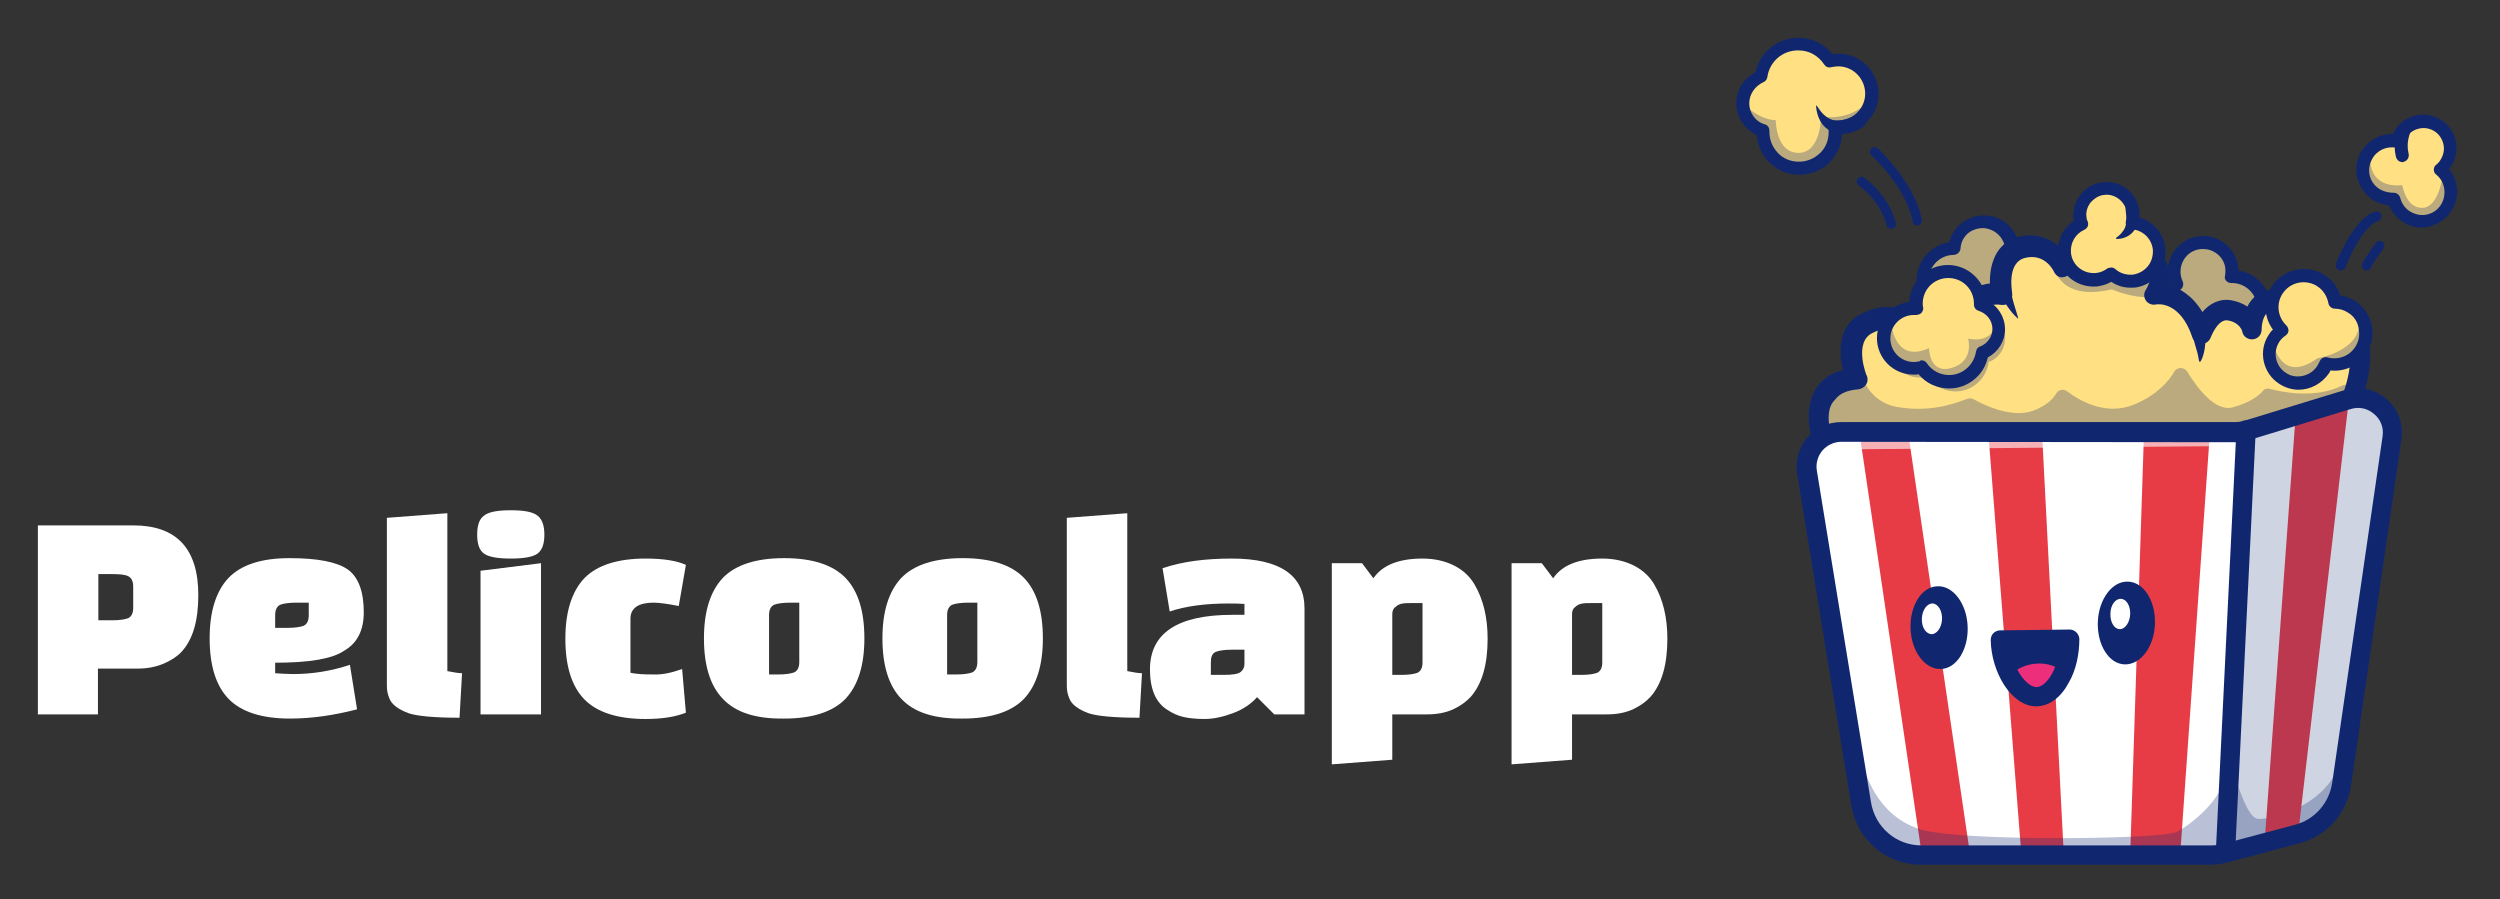 <?xml version="1.0" encoding="utf-8"?>
<!-- Generator: Adobe Illustrator 26.0.0, SVG Export Plug-In . SVG Version: 6.00 Build 0)  -->
<svg version="1.1" id="Capa_1" xmlns="http://www.w3.org/2000/svg" xmlns:xlink="http://www.w3.org/1999/xlink" x="0px" y="0px"
	 viewBox="0 0 595.28 214.18" style="enable-background:new 0 0 595.28 214.18;" xml:space="preserve">
<rect x="0" y="0" width="595.28" height="214.18" fill="#333333" stroke="none"/>
<style type="text/css">
	.st0{fill:#FFFFFF;}
	.st1{fill:#FFE082;}
	.st2{opacity:0.29;}
	.st3{fill:#102770;}
	.st4{fill:#E73C46;}
	.st5{opacity:0.6;}
	.st6{fill:#ED2E7A;}
	.st7{opacity:0.2;}
</style>
<g>
	<g>
		<path class="st0" d="M32.72,159.2h-9.4v10.9H9.02v-45h22.7c10.3,0,15.5,5.5,15.5,16.6c0,6.1-1.3,10.6-4,13.5c-1,1.1-2.4,2-4.2,2.8
			C37.12,158.8,35.12,159.2,32.72,159.2z M23.42,136.6v11.1h3.3c1.7,0,3-0.2,3.8-0.5c0.8-0.4,1.2-1.2,1.2-2.5v-5
			c0-1.3-0.4-2.1-1.2-2.5s-2.1-0.5-3.8-0.5h-3.3V136.6z"/>
		<path class="st0" d="M65.52,157.8v2.5c1.4,0.1,2.9,0.2,4.3,0.2c4.5,0,9-0.7,13.5-2.2l1.7,10.6c-5.4,1.4-10.7,2.2-16,2.2
			c-6.7,0-11.6-1.6-14.6-4.7s-4.5-7.9-4.5-14.4c0-6.4,1.5-11.2,4.5-14.4c3-3.1,7.8-4.7,14.5-4.7s11.3,0.9,13.9,2.7
			c2.5,1.8,3.8,5.2,3.8,10.2c0,4.2-1.5,7.3-4.6,9.1C79.12,156.9,73.62,157.8,65.52,157.8z M65.52,146.5v3h3c1.7,0,3-0.2,3.8-0.5
			c0.8-0.4,1.2-1.2,1.2-2.5v-3h-3c-1.7,0-3,0.2-3.8,0.5C65.92,144.4,65.52,145.2,65.52,146.5z"/>
		<path class="st0" d="M106.52,122.2v37.6c1.5,0.3,2.7,0.5,3.5,0.5l-0.6,10.6c-6.1,0-10.2-0.4-12.2-1.1c-2.4-0.9-4-2.1-4.5-3.5
			c-0.4-0.9-0.6-1.9-0.6-3v-40L106.52,122.2z"/>
		<path class="st0" d="M115.22,131.8c-1.1-0.8-1.6-2.3-1.6-4.5s0.5-3.7,1.6-4.5c1.1-0.9,3.2-1.3,6.4-1.3c3.2,0,5.3,0.4,6.4,1.3
			c1.1,0.9,1.6,2.4,1.6,4.5c0,2.2-0.5,3.6-1.6,4.5c-1.1,0.8-3.2,1.2-6.4,1.2S116.32,132.6,115.22,131.8z M114.42,170.1v-34.2
			l14.4-1.8v36H114.42z"/>
		<path class="st0" d="M162.42,159.3l0.9,10.4c-2.5,1-5.7,1.5-9.6,1.5c-6.7,0-11.6-1.6-14.6-4.7s-4.5-7.9-4.5-14.4
			c0-6.4,1.5-11.2,4.5-14.4c3-3.1,7.9-4.7,14.6-4.7c4.2,0,7.4,0.5,9.6,1.5l-1.7,9.8c-2.5-0.5-4.6-0.8-6-0.8c-3.6,0-5.5,1.3-5.5,3.8
			v12.9c1.4,0.3,3.2,0.4,5.4,0.4C157.62,160.7,159.92,160.2,162.42,159.3z"/>
		<path class="st0" d="M172.12,166.4c-3-3.1-4.5-7.9-4.5-14.4c0-6.4,1.5-11.2,4.5-14.4c3-3.1,7.9-4.7,14.6-4.7
			c6.7,0,11.6,1.6,14.6,4.7s4.5,7.9,4.5,14.4c0,6.4-1.5,11.2-4.5,14.4c-3,3.1-7.9,4.7-14.6,4.7
			C179.92,171.2,175.12,169.6,172.12,166.4z M183.12,146.5v14.1h2.2c1.7,0,3-0.2,3.8-0.5c0.8-0.4,1.2-1.2,1.2-2.5v-14.1h-2.2
			c-1.7,0-3,0.2-3.8,0.5C183.52,144.4,183.12,145.2,183.12,146.5z"/>
		<path class="st0" d="M214.62,166.4c-3-3.1-4.5-7.9-4.5-14.4c0-6.4,1.5-11.2,4.5-14.4c3-3.1,7.9-4.7,14.6-4.7
			c6.7,0,11.6,1.6,14.6,4.7s4.5,7.9,4.5,14.4c0,6.4-1.5,11.2-4.5,14.4c-3,3.1-7.9,4.7-14.6,4.7
			C222.42,171.2,217.62,169.6,214.62,166.4z M225.52,146.5v14.1h2.2c1.7,0,3-0.2,3.8-0.5c0.8-0.4,1.2-1.2,1.2-2.5v-14.1h-2.2
			c-1.7,0-3,0.2-3.8,0.5C225.92,144.4,225.52,145.2,225.52,146.5z"/>
		<path class="st0" d="M268.42,122.2v37.6c1.5,0.3,2.7,0.5,3.5,0.5l-0.6,10.6c-6.1,0-10.2-0.4-12.2-1.1c-2.4-0.9-4-2.1-4.5-3.5
			c-0.4-0.9-0.6-1.9-0.6-3v-40L268.42,122.2z"/>
		<path class="st0" d="M293.32,133c11.5,0,17.3,4,17.3,11.9v25.2h-7.2l-4.1-4.1c-1.4,1.6-3.3,2.9-5.7,3.8c-2.4,0.9-4.7,1.4-6.8,1.4
			c-2.1,0-3.9-0.2-5.1-0.5c-1.3-0.3-2.6-0.9-3.8-1.7c-2.7-1.7-4.1-4.9-4.1-9.6c0-8.6,6.5-13,19.6-13h2.9v-2.6
			c-1.5-0.1-2.8-0.1-3.8-0.1c-5.4,0-10.1,0.6-14,1.9l-1.7-10.3C281.52,133.7,287.02,133,293.32,133z M288.32,157.7v3h3
			c2.1,0,3.5-0.2,4.1-0.7s0.9-1.1,0.9-1.9v-3.4h-3c-1.7,0-3,0.2-3.8,0.5C288.62,155.6,288.32,156.4,288.32,157.7z"/>
		<path class="st0" d="M317.12,134.1h7.2l2.7,3.6c2.1-3.1,6-4.7,11.7-4.7c2.9,0,5.4,0.6,7.6,1.7c2.1,1.1,3.7,2.6,4.8,4.5
			c2.1,3.6,3.1,7.9,3.1,12.9c0,6.1-1.3,10.7-4,13.8c-1.1,1.2-2.5,2.2-4.2,3c-1.8,0.8-3.8,1.2-6.2,1.2h-8.3v10.8l-14.4,1.1
			L317.12,134.1L317.12,134.1z M331.52,146.2v14.5h2.2c1.7,0,3-0.2,3.8-0.5c0.8-0.4,1.2-1.2,1.2-2.5v-14.1h-2.2
			c-1.1,0-1.9,0-2.5,0.1s-1.2,0.3-1.7,0.8C331.82,144.8,331.52,145.4,331.52,146.2z"/>
		<path class="st0" d="M359.92,134.1h7.2l2.7,3.6c2.1-3.1,6-4.7,11.7-4.7c2.9,0,5.4,0.6,7.6,1.7c2.1,1.1,3.7,2.6,4.8,4.5
			c2.1,3.6,3.1,7.9,3.1,12.9c0,6.1-1.3,10.7-4,13.8c-1.1,1.2-2.5,2.2-4.2,3c-1.8,0.8-3.8,1.2-6.2,1.2h-8.3v10.8l-14.4,1.1
			L359.92,134.1L359.92,134.1z M374.32,146.2v14.5h2.2c1.7,0,3-0.2,3.8-0.5c0.8-0.4,1.2-1.2,1.2-2.5v-14.1h-2.2
			c-1.1,0-1.9,0-2.5,0.1s-1.2,0.3-1.7,0.8C374.62,144.8,374.32,145.4,374.32,146.2z"/>
	</g>
	<g>
		<g>
			<g>
				<g>
					<g>
						<path class="st1" d="M533.32,80.7c4.1-0.9,6.6-4.9,5.7-9c-0.8-3.6-4.1-6-7.6-5.9c0.1-0.9,0.1-1.8-0.1-2.7
							c-0.8-3.7-4.5-6.1-8.2-5.2s-6.1,4.5-5.2,8.2c0.1,0.6,0.3,1,0.6,1.5c-2.7,1.6-4.3,4.9-3.5,8.1c0.9,4.1,4.9,6.6,9,5.7
							c1.4-0.3,2.6-1,3.6-1.9C529.12,80.7,531.22,81.2,533.32,80.7z"/>
					</g>
				</g>
			</g>
		</g>
		<g class="st2">
			<g>
				<g>
					<g>
						<path class="st3" d="M533.32,80.7c4.1-0.9,6.6-4.9,5.7-9c-0.8-3.6-4.1-6-7.6-5.9c0.1-0.9,0.1-1.8-0.1-2.7
							c-0.8-3.7-4.5-6.1-8.2-5.2s-6.1,4.5-5.2,8.2c0.1,0.6,0.3,1,0.6,1.5c-2.7,1.6-4.3,4.9-3.5,8.1c0.9,4.1,4.9,6.6,9,5.7
							c1.4-0.3,2.6-1,3.6-1.9C529.12,80.7,531.22,81.2,533.32,80.7z"/>
					</g>
				</g>
			</g>
		</g>
		<g>
			<g>
				<g>
					<g>
						<path class="st3" d="M522.22,83.3c-4.2,0-7.9-2.9-8.9-7.1c-0.8-3.4,0.5-6.9,3.2-9.1c-0.1-0.2-0.1-0.4-0.2-0.6
							c-1-4.5,1.9-9.1,6.4-10.1c2.2-0.5,4.5-0.1,6.4,1.1s3.2,3.1,3.7,5.3c0.1,0.5,0.2,1,0.2,1.6c3.6,0.6,6.7,3.3,7.5,7
							c0.5,2.4,0.1,4.8-1.2,6.8s-3.3,3.5-5.7,4l0,0c-2.1,0.5-4.2,0.2-6-0.8c-1,0.8-2.2,1.3-3.4,1.6
							C523.52,83.2,522.92,83.3,522.22,83.3z M533.32,80.7L533.32,80.7L533.32,80.7z M524.62,59.3c-0.4,0-0.8,0-1.2,0.1
							c-2.9,0.6-4.7,3.5-4.1,6.4c0.1,0.4,0.2,0.8,0.4,1.2c0.3,0.7,0.1,1.6-0.6,2c-2.3,1.3-3.4,3.9-2.8,6.5c0.7,3.2,3.9,5.3,7.1,4.5
							c1.1-0.2,2-0.8,2.8-1.5c0.5-0.5,1.4-0.6,1.9-0.2c1.4,0.9,3,1.2,4.7,0.9l0,0c1.6-0.3,2.9-1.3,3.7-2.6c0.9-1.4,1.1-2.9,0.8-4.5
							c-0.6-2.8-3.2-4.8-6-4.7c-0.5,0-0.9-0.2-1.2-0.5s-0.5-0.8-0.3-1.3c0.1-0.7,0.1-1.4,0-2.1c-0.3-1.4-1.1-2.6-2.4-3.4
							C526.62,59.6,525.72,59.3,524.62,59.3z"/>
					</g>
				</g>
			</g>
		</g>
		<g>
			<g>
				<g>
					<g>
						<path class="st1" d="M471.72,78c4,1.3,8.2-0.9,9.5-4.9c1.1-3.5-0.5-7.3-3.6-9c0.6-0.7,1-1.5,1.3-2.4c1.2-3.6-0.8-7.5-4.5-8.7
							c-3.6-1.2-7.5,0.8-8.7,4.5c-0.2,0.5-0.3,1.1-0.3,1.6c-3.2,0-6.1,2-7.1,5.2c-1.3,4,0.9,8.2,4.9,9.5c1.4,0.5,2.8,0.5,4.1,0.1
							C468.12,75.9,469.72,77.3,471.72,78z"/>
					</g>
				</g>
			</g>
		</g>
		<g class="st2">
			<g>
				<g>
					<g>
						<path class="st3" d="M471.72,78c4,1.3,8.2-0.9,9.5-4.9c1.1-3.5-0.5-7.3-3.6-9c0.6-0.7,1-1.5,1.3-2.4c1.2-3.6-0.8-7.5-4.5-8.7
							c-3.6-1.2-7.5,0.8-8.7,4.5c-0.2,0.5-0.3,1.1-0.3,1.6c-3.2,0-6.1,2-7.1,5.2c-1.3,4,0.9,8.2,4.9,9.5c1.4,0.5,2.8,0.5,4.1,0.1
							C468.12,75.9,469.72,77.3,471.72,78z"/>
					</g>
				</g>
			</g>
		</g>
		<g>
			<g>
				<g>
					<g>
						<path class="st3" d="M474.02,79.9c-0.9,0-1.9-0.1-2.8-0.5c-2-0.7-3.7-1.9-4.8-3.7c-1.2,0.1-2.5,0-3.7-0.4
							c-4.8-1.5-7.4-6.7-5.9-11.4c1.1-3.3,3.9-5.7,7.3-6.2c0-0.2,0.1-0.4,0.2-0.6c0.7-2.2,2.2-3.9,4.2-4.9s4.3-1.2,6.5-0.5
							c4.4,1.4,6.9,6.2,5.5,10.7c-0.2,0.5-0.4,1-0.6,1.5c2.9,2.3,4.1,6.2,2.9,9.8c-0.7,2.3-2.3,4.2-4.5,5.3
							C476.92,79.6,475.52,79.9,474.02,79.9z M467.22,72.5c0.6,0,1.1,0.3,1.4,0.9c0.7,1.5,2,2.6,3.6,3.1l0,0
							c1.5,0.5,3.1,0.3,4.5-0.4c1.4-0.7,2.5-2,2.9-3.5c0.9-2.7-0.3-5.7-2.9-7.1c-0.4-0.2-0.7-0.6-0.8-1.1c-0.1-0.5,0-0.9,0.3-1.3
							c0.5-0.6,0.8-1.1,1-1.8c0.9-2.8-0.7-5.8-3.5-6.7c-1.4-0.5-2.8-0.3-4.1,0.3s-2.2,1.8-2.6,3.1c-0.1,0.4-0.2,0.8-0.2,1.2
							c-0.1,0.8-0.7,1.4-1.6,1.5c-2.6,0-4.9,1.7-5.7,4.2c-1,3.1,0.7,6.5,3.9,7.5c1,0.3,2.2,0.4,3.2,0.1
							C467.02,72.5,467.12,72.5,467.22,72.5z"/>
					</g>
				</g>
			</g>
		</g>
		<g>
			<g>
				<g>
					<g>
						<path class="st1" d="M433.62,103.5c0,0-3.8-12.6,8.3-13.4c0,0-4-10,2.5-13.2c8.2-4.1,10.4,2.3,10.4,2.3s1.5-1.7,3.8-2.5
							c0,0-3-5.9,3-7.5c6-1.7,6.8,4.2,6.8,4.2s3-4.2,8.3-3.4c0,0-2-9.5,4.8-11.2s9.5,4.5,9.5,4.5s3.8-3.4,9.8,0
							c0,0,3.7-6.9,10.3-2.8c6,3.7,1.8,9.5,1.8,9.5s7.6-1.5,11.3,9.4c0,0,2.2-6.4,6.7-5.5c4.5,0.8,5.3,4.5,5.3,4.5s0-6.9,5.3-6.9
							s6,6.4,6,6.4s5.3-6.6,11.3-1.6s2.3,18.1-0.8,22.3l-31.6,32.7L433.62,103.5z"/>
					</g>
				</g>
			</g>
		</g>
		<g class="st2">
			<g>
				<g>
					<g>
						<path class="st3" d="M488.82,62.7c0,0,0.8,9.3,14,6.2c0,0,10.9,4.7,14-0.8c3.1-5.4-11.7-14.8-11.7-14.8L488.82,62.7z"/>
					</g>
				</g>
			</g>
		</g>
		<g class="st2">
			<g>
				<g>
					<g>
						<path class="st3" d="M477.42,80.6c0-2.8-1.9-5.1-4.4-5.8c0-0.1,0-0.1,0-0.2c0-4.2-3.4-7.7-7.7-7.7c-4.2,0-7.7,3.4-7.7,7.7
							c0,0.4,0,0.8,0.1,1.1c-0.2,0-0.4,0-0.6,0c-3.9,0-7.1,3.2-7.1,7.1s3.2,7.1,7.1,7.1c0.7,0,1.3-0.1,1.9-0.2
							c1.4,2.2,3.9,3.5,6.6,3.5c4.1,0,7.4-3.1,7.9-7C475.82,85.4,477.42,83.2,477.42,80.6z"/>
					</g>
				</g>
			</g>
		</g>
		<g class="st2">
			<g>
				<g>
					<g>
						<path class="st3" d="M540.52,92.6c-0.7-0.2-1.4,0-1.8,0.6c-0.9,1-3,2.7-7.1,3.8c-4.2,1.1-8.5-4.7-10.8-8.5
							c-0.7-1.1-2.4-1.2-3.1,0c-1.4,2.4-4.2,5.6-9.5,7.8c-6.7,2.8-12.9-0.8-16-3.1c-0.9-0.7-2.1-0.4-2.6,0.5
							c-0.8,1.3-2.3,2.9-5.5,4.1c-5.2,1.9-12-1.5-14.1-2.7c-0.4-0.2-0.9-0.3-1.4-0.2c-1.9,0.6-7.7,3.4-16.4,2.1
							c-10.9-1.6-10.4-15.4-10.4-15.4l0,0c-0.7,0.2-1.2,0.9-1.2,1.6c-0.1,1.8,0.2,3.7,0.6,5c0.3,1-0.4,2-1.4,2.2
							c-7.8,1.6-7.1,9.2-6.5,12c0.1,0.7,0.6,1.2,1.2,1.4l80.6,24c0.3,0.1,0.6,0.1,0.9,0l16.2-3.3c0.3-0.1,0.7-0.2,0.9-0.5l24.7-25.4
							c0.1-0.1,0.1-0.1,0.2-0.2c0.7-1,1.5-2.6,2.2-4.4c0.6-1.6-1.1-2.9-2.5-2.2C551.32,95,543.52,93.4,540.52,92.6z"/>
					</g>
				</g>
			</g>
		</g>
		<g>
			<g>
				<g>
					<g>
						<path class="st3" d="M526.32,133.5c-0.2,0-0.5,0-0.7-0.1l-92.7-27.7c-0.8-0.2-1.4-0.8-1.6-1.6c-0.1-0.3-2-7,1.3-11.9
							c1.4-2,3.5-3.4,6.2-4.1c-1.1-4.6-1-10.7,4.4-13.4c3.5-1.7,6.6-2.1,9.2-1c1.2,0.5,2.1,1.2,2.7,1.9c0.1-0.1,0.2-0.1,0.4-0.2
							c-0.3-1.3-0.4-3.1,0.3-4.7c0.6-1.3,1.9-3.1,4.9-3.9c3.1-0.9,5.2-0.1,6.5,0.7c0.8,0.5,1.4,1.1,1.8,1.8c1.2-0.8,2.8-1.6,4.8-1.8
							c-0.1-4.2,1.2-9.6,6.8-11.1c5.2-1.3,8.9,1.2,10.9,3.6c1.8-0.7,4.7-1.2,8.3,0.2c1-1.2,2.6-2.6,4.9-3.2c2.4-0.7,4.9-0.2,7.4,1.4
							c2.9,1.8,3.9,4,4.2,5.6c0.3,1.4,0.1,2.7-0.1,3.8c2.6,0.7,5.8,2.5,8.2,6.5c1.6-1.9,4-3.3,6.9-2.8c1.5,0.3,2.8,0.8,3.8,1.5
							c1.1-2.2,3.1-4,6.4-4c3.7,0,5.9,2.3,7.1,4.6c1.2-0.8,2.8-1.5,4.6-1.7c2.5-0.2,4.9,0.6,7.1,2.4c7.4,6.2,3.1,20.6-0.3,25.4
							c-0.1,0.1-0.1,0.2-0.2,0.3l-31.8,32.9C527.62,133.3,526.92,133.5,526.32,133.5z M435.62,101.7l90.1,26.9l30.5-31.5
							c2.7-3.9,5.6-15.3,1.1-19c-1.2-1-2.4-1.5-3.6-1.3c-2.4,0.2-4.4,2.6-4.4,2.6c-0.6,0.7-1.6,1-2.5,0.8c-0.9-0.3-1.6-1-1.7-2
							c-0.1-0.4-0.7-4.3-3.7-4.3c-2.9,0-2.9,4.4-2.9,4.6c0,1.2-0.9,2.2-2.1,2.3c-1.2,0.1-2.3-0.7-2.5-1.8c0-0.2-0.6-2.2-3.4-2.7
							c-2.4-0.5-4.1,4-4.1,4c-0.3,0.9-1.2,1.6-2.2,1.6l0,0c-1,0-1.9-0.6-2.2-1.6c-2.9-8.6-8.2-7.9-8.7-7.8c-0.9,0.2-1.9-0.2-2.4-1
							s-0.5-1.8,0.1-2.6c0.3-0.5,1.2-2.2,0.9-3.6c-0.2-1-0.9-1.8-2-2.5c-1.4-0.9-2.6-1.1-3.7-0.8c-2,0.5-3.3,2.8-3.3,2.8
							c-0.3,0.6-0.8,0.9-1.4,1.1s-1.2,0.1-1.8-0.2c-4.3-2.4-6.9-0.5-7.1-0.3c-0.6,0.5-1.3,0.7-2,0.6s-1.3-0.7-1.6-1.4
							c-0.2-0.4-2.2-4.3-6.8-3.2c-4.5,1.1-3.1,8.1-3.1,8.4c0.1,0.8-0.1,1.5-0.6,2.1s-1.3,0.8-2,0.7c-3.7-0.6-6,2.3-6,2.4
							c-0.6,0.8-1.6,1.1-2.5,0.9s-1.6-1-1.7-1.9c-0.1-0.4-0.4-1.6-1.2-2.2c-0.6-0.4-1.5-0.4-2.6-0.1c-1,0.3-1.6,0.7-1.9,1.2
							c-0.5,1,0.1,2.5,0.3,3c0.3,0.6,0.3,1.3,0.1,1.9s-0.7,1.1-1.4,1.3c-1.7,0.6-2.8,1.9-2.8,1.9c-0.6,0.6-1.4,0.9-2.2,0.7
							c-0.8-0.2-1.5-0.8-1.7-1.5c0,0-0.5-1.3-1.8-1.8s-3.1-0.2-5.3,0.9c-4.5,2.2-1.4,10.2-1.3,10.2c0.3,0.7,0.2,1.5-0.2,2.1
							c-0.4,0.6-1.1,1-1.8,1.1c-2.7,0.2-4.5,1-5.6,2.5C435.12,96.9,435.32,99.9,435.62,101.7z"/>
					</g>
				</g>
			</g>
		</g>
		<g>
			<g>
				<g>
					<g>
						<path class="st0" d="M547.02,198.6l-16.9,4.5c-1.2,0.3-2.5,0.5-3.7,0.5h-68.9c-7.1,0-13.1-5.1-14.3-12.1l-12.9-79
							c-0.8-5,3.1-9.6,8.2-9.6h93.9c0.8,0,1.6-0.1,2.4-0.3l24.2-7.4c5.8-1.8,11.5,3.1,10.6,9.1l-12,82.5
							C556.72,192.5,552.52,197.1,547.02,198.6z"/>
					</g>
				</g>
			</g>
		</g>
		<g>
			<g>
				<g>
					<g>
						<g>
							<polygon class="st4" points="469.12,203.6 454.32,102.8 442.72,102.8 457.62,203.6 							"/>
						</g>
					</g>
				</g>
			</g>
			<g>
				<g>
					<g>
						<g>
							<polygon class="st4" points="526.22,102.8 510.52,102.8 507.22,203.6 519.12,203.6 							"/>
						</g>
					</g>
				</g>
			</g>
			<g>
				<g>
					<g>
						<g>
							<polygon class="st4" points="486.22,102.8 473.42,102.8 481.32,203.6 491.42,203.6 							"/>
						</g>
					</g>
				</g>
			</g>
		</g>
		<g class="st5">
			<g>
				<g>
					<g>
						<path class="st0" d="M439.02,107l93.4-0.8l0.3-3.5c-0.1,0-0.2,0-0.3,0h-93.9c-5.1,0-9,4.6-8.2,9.6l11.1,67.9l3.1,0.6
							c0,0-10.1-66.1-10.1-69.2C434.32,108.6,439.02,107,439.02,107z"/>
					</g>
				</g>
			</g>
		</g>
		<g class="st2">
			<g>
				<g>
					<g>
						<path class="st3" d="M558.02,184.1l-1.5-0.8c-3.9,8.6-14.8,11.7-18.7,11.7s-6.2-16.3-7.8-10.1c-0.1,0.4-0.2,0.8-0.4,1.2
							c-2.1,5.7-8.4,10.5-11.3,12c-3.1,1.6-43.6,2.3-58.3,0c-14.8-2.3-17.1-18.7-17.1-18.7l-1.4,1.8l1.7,10.2
							c1.1,7,7.2,12.1,14.3,12.1h68.9c1.2,0,2.5-0.2,3.7-0.5l16.9-4.5c5.6-1.5,9.8-6.2,10.6-11.9L558.02,184.1z"/>
					</g>
				</g>
			</g>
		</g>
		<g>
			<g>
				<g>
					<g>
						<path class="st4" d="M539.22,200.7l7.8-2.1c0.1,0,0.1,0,0.2-0.1L559.32,95c-0.1,0-0.2,0-0.3,0.1l-12.4,3.8L539.22,200.7z"/>
					</g>
				</g>
			</g>
		</g>
		<g>
			<g>
				<g>
					<g>
						<path class="st3" d="M526.32,205.9h-68.9c-8.3,0-15.2-5.9-16.6-14.1l-12.9-79c-0.5-3.1,0.4-6.2,2.4-8.6s5-3.7,8.1-3.7h93.9
							c0.6,0,1.2-0.1,1.7-0.2l24.2-7.4c3.5-1.1,7.2-0.3,10,2.1s4.1,5.9,3.6,9.5l-12,82.5c-1,6.7-5.8,12.1-12.3,13.8l-16.9,4.5
							C529.32,205.7,527.82,205.9,526.32,205.9z M438.42,105.2c-1.7,0-3.4,0.8-4.5,2.1c-1.1,1.3-1.6,3.1-1.3,4.8l12.9,79
							c1,5.9,6,10.2,12,10.2h68.9c1,0,2.1-0.1,3.1-0.4l16.9-4.5l0,0c4.7-1.2,8.2-5.2,8.9-10l12-82.5c0.3-2-0.4-4-2-5.3
							c-1.6-1.4-3.6-1.8-5.6-1.2l-24.2,7.4c-1,0.3-2,0.5-3.1,0.5L438.42,105.2L438.42,105.2z"/>
					</g>
				</g>
			</g>
		</g>
		<g>
			<g>
				<g>
					<g>
						<path class="st3" d="M529.92,205.1h-0.1c-1.3-0.1-2.3-1.1-2.2-2.4l4.9-100.4c0.1-1.3,1.1-2.3,2.4-2.2s2.3,1.1,2.2,2.4
							l-4.9,100.4C532.12,204.1,531.12,205.1,529.92,205.1z"/>
					</g>
				</g>
			</g>
		</g>
		<g>
			<g>
				<g>
					<g>
						<path class="st1" d="M552.62,66.8c-3.5-2.3-8.2-1.2-10.4,2.3c-2,3.1-1.4,7.1,1.2,9.6c-0.7,0.5-1.4,1.1-1.9,1.9
							c-2.1,3.2-1.1,7.5,2.1,9.5c3.2,2.1,7.5,1.1,9.5-2.1c0.3-0.5,0.5-1,0.7-1.5c3.1,0.8,6.5-0.4,8.3-3.2c2.3-3.5,1.2-8.2-2.3-10.4
							c-1.2-0.8-2.6-1.2-3.9-1.2C555.62,69.8,554.42,68,552.62,66.8z"/>
					</g>
				</g>
			</g>
		</g>
		<g class="st2">
			<g>
				<g>
					<g>
						<path class="st3" d="M551.82,85.3c-8.6,6.2-10.4-3.2-10.4-3.2l-0.8,0.5c-0.7,2.8,0.4,5.9,2.9,7.5c3.2,2.1,7.5,1.1,9.5-2.1
							c0.3-0.5,0.5-1,0.7-1.5c3.1,0.8,6.5-0.4,8.3-3.2c1.2-1.9,1.5-4.1,0.9-6.1l-1.1-0.6C561.92,83.7,551.82,85.3,551.82,85.3z"/>
					</g>
				</g>
			</g>
		</g>
		<g>
			<g>
				<g>
					<g>
						<path class="st3" d="M547.32,92.8c-1.6,0-3.2-0.5-4.6-1.4c-3.9-2.5-5.1-7.8-2.5-11.7c0.3-0.5,0.6-0.9,1-1.2
							c-2.2-3-2.4-7-0.3-10.3c2.7-4.2,8.4-5.4,12.6-2.7l0,0c1.8,1.1,3.1,2.8,3.7,4.8c1.2,0.2,2.5,0.7,3.5,1.3c2,1.3,3.4,3.3,4,5.7
							c0.5,2.4,0.1,4.8-1.2,6.8c-1.9,2.9-5.2,4.5-8.6,4.1c-0.1,0.2-0.2,0.4-0.3,0.6C552.82,91.4,550.12,92.8,547.32,92.8z
							 M548.52,67.2c-2,0-3.9,1-5,2.7c-1.6,2.4-1.2,5.6,0.9,7.6c0.3,0.3,0.5,0.8,0.5,1.2c0,0.5-0.3,0.9-0.7,1.2
							c-0.6,0.4-1.1,0.9-1.5,1.5c-1.6,2.5-0.9,5.8,1.6,7.4c1.2,0.8,2.6,1,4,0.7s2.6-1.1,3.4-2.3c0.2-0.3,0.4-0.7,0.6-1.1
							c0.3-0.8,1.1-1.2,1.9-1c2.5,0.7,5.2-0.3,6.6-2.5c0.9-1.4,1.1-2.9,0.8-4.5s-1.2-2.9-2.6-3.7c-0.9-0.6-2-0.9-3.1-0.9
							c-0.7,0-1.4-0.6-1.5-1.3c-0.3-1.6-1.2-3.1-2.6-4l0,0C550.82,67.5,549.62,67.2,548.52,67.2z"/>
					</g>
				</g>
			</g>
		</g>
		<g>
			<g>
				<g>
					<g>
						<path class="st1" d="M508.02,66.9c3.8-0.4,6.6-3.9,6.2-7.7c-0.4-3.4-3.1-6-6.4-6.2c0.2-0.8,0.3-1.6,0.2-2.5
							c-0.4-3.5-3.5-6-7-5.7c-3.5,0.4-6,3.5-5.7,7c0.1,0.5,0.2,1,0.3,1.5c-2.7,1.2-4.4,4-4.1,7.1c0.4,3.8,3.9,6.6,7.7,6.2
							c1.3-0.1,2.5-0.7,3.5-1.4C504.12,66.4,506.02,67.1,508.02,66.9z"/>
					</g>
				</g>
			</g>
		</g>
		<g>
			<g>
				<g>
					<g>
						<path class="st3" d="M507.22,68.5c-1.6,0-3.2-0.5-4.5-1.4c-1,0.6-2.1,0.9-3.3,1.1c-2.3,0.2-4.5-0.4-6.3-1.8s-2.9-3.5-3.1-5.7
							c-0.3-3.2,1.1-6.4,3.8-8.1c0-0.2-0.1-0.3-0.1-0.5c-0.2-2.1,0.4-4.2,1.7-5.8c1.3-1.7,3.2-2.7,5.3-2.9c4.4-0.5,8.3,2.7,8.7,7
							c0,0.5,0.1,0.9,0,1.4c3.3,0.9,5.8,3.8,6.2,7.3c0.2,2.3-0.4,4.5-1.8,6.3c-1.4,1.8-3.5,2.9-5.7,3.1l0,0
							C507.92,68.5,507.52,68.5,507.22,68.5z M508.02,66.9L508.02,66.9L508.02,66.9z M502.72,63.7c0.3,0,0.7,0.1,1,0.4
							c1.1,1,2.6,1.4,4.1,1.3l0,0c1.4-0.2,2.7-0.9,3.6-2c0.9-1.1,1.3-2.5,1.2-4c-0.3-2.6-2.4-4.6-5-4.8c-0.5,0-0.9-0.3-1.2-0.7
							c-0.3-0.4-0.3-0.9-0.2-1.3c0.2-0.6,0.2-1.2,0.2-1.9c-0.3-2.6-2.7-4.6-5.3-4.3c-1.3,0.1-2.4,0.8-3.3,1.8c-0.8,1-1.2,2.3-1,3.5
							c0,0.3,0.1,0.7,0.3,1.1c0.3,0.8-0.1,1.6-0.8,1.9c-2.2,1-3.4,3.2-3.2,5.5c0.3,3,3,5.1,6,4.8c1-0.1,1.9-0.5,2.7-1.1
							C502.02,63.8,502.42,63.7,502.72,63.7z"/>
					</g>
				</g>
			</g>
		</g>
		<g>
			<g>
				<g>
					<g>
						<path class="st1" d="M475.92,78.3c0-2.8-1.9-5.1-4.4-5.8c0-0.1,0-0.1,0-0.2c0-4.2-3.4-7.7-7.7-7.7c-4.2,0-7.7,3.4-7.7,7.7
							c0,0.4,0,0.8,0.1,1.1c-0.2,0-0.4,0-0.6,0c-3.9,0-7.1,3.2-7.1,7.1s3.2,7.1,7.1,7.1c0.7,0,1.3-0.1,1.9-0.2
							c1.4,2.2,3.9,3.5,6.6,3.5c4.1,0,7.4-3.1,7.9-7C474.32,83.1,475.92,80.9,475.92,78.3z"/>
					</g>
				</g>
			</g>
		</g>
		<g class="st2">
			<g>
				<g>
					<g>
						<path class="st3" d="M468.62,80.6c0,0,1.6,5.4-3.9,7c-5.4,1.6-5.4-4.7-5.4-4.7c-8.6,3.9-9.1-6.6-9.1-6.6h-0.5
							c-0.8,1.1-1.2,2.5-1.2,4.1c0,3.9,3.2,7.1,7.1,7.1c0.7,0,1.3-0.1,1.9-0.2c1.4,2.2,3.9,3.5,6.6,3.5c4.1,0,7.4-3.1,7.9-7
							c2.3-0.9,3.9-3.1,3.9-5.6c0-0.3,0-0.6-0.1-0.9l-0.3-0.3C473.92,82.2,468.62,80.6,468.62,80.6z"/>
					</g>
				</g>
			</g>
		</g>
		<g>
			<g>
				<g>
					<g>
						<path class="st3" d="M464.12,92.5c-2.8,0-5.5-1.2-7.3-3.4c-0.4,0.1-0.8,0.1-1.2,0.1c-4.8,0-8.7-3.9-8.7-8.7
							c0-4.4,3.4-8.1,7.7-8.6c0.2-4.9,4.3-8.8,9.2-8.8c4.8,0,8.7,3.7,9.2,8.4c2.6,1.2,4.4,3.9,4.4,6.9c0,2.8-1.6,5.4-4.1,6.7
							C472.42,89.3,468.62,92.5,464.12,92.5z M457.52,85.8c0.5,0,1,0.2,1.3,0.7c1.2,1.8,3.2,2.8,5.3,2.8c3.2,0,5.9-2.4,6.4-5.6
							c0.1-0.6,0.5-1.1,1-1.2c1.7-0.7,2.9-2.3,2.9-4.2c0-2-1.4-3.7-3.3-4.3c-0.7-0.2-1.1-0.8-1.1-1.5c0-0.1,0-0.1,0-0.2
							c0-3.4-2.7-6.1-6.1-6.1s-6.1,2.7-6.1,6.1c0,0.3,0,0.6,0.1,0.9c0.1,0.5-0.1,0.9-0.4,1.3c-0.3,0.3-0.8,0.5-1.3,0.5
							c-0.2,0-0.3,0-0.5,0c-3.1,0-5.6,2.5-5.6,5.6s2.5,5.6,5.6,5.6c0.5,0,1-0.1,1.5-0.2C457.22,85.8,457.32,85.8,457.52,85.8z"/>
					</g>
				</g>
			</g>
		</g>
		<g>
			<g>
				<g>
					<g>
						<path class="st3" d="M456.52,53.7c-0.6,0-1-0.4-1.1-1c-1.5-8.1-9.7-15.6-9.8-15.7c-0.5-0.4-0.5-1.2-0.1-1.6
							c0.4-0.5,1.2-0.5,1.6-0.1c0.3,0.3,8.8,8.2,10.5,17c0.1,0.6-0.3,1.2-0.9,1.4C456.72,53.7,456.62,53.7,456.52,53.7z"/>
					</g>
				</g>
			</g>
		</g>
		<g>
			<g>
				<g>
					<g>
						<path class="st3" d="M450.32,54.5c-0.5,0-1-0.3-1.1-0.9c-1.4-5.7-6.5-9.4-6.6-9.4c-0.5-0.4-0.7-1.1-0.3-1.6
							c0.4-0.5,1.1-0.7,1.6-0.3c0.3,0.2,5.8,4.2,7.5,10.8c0.2,0.6-0.2,1.2-0.8,1.4C450.52,54.5,450.42,54.5,450.32,54.5z"/>
					</g>
				</g>
			</g>
		</g>
		<g>
			<g>
				<g>
					<g>
						<path class="st1" d="M415.02,24.6c0,3.1,2,5.7,4.9,6.5c0,0.1,0,0.2,0,0.2c0,4.8,3.8,8.6,8.5,8.7c4.8,0,8.6-3.8,8.7-8.5
							c0-0.4,0-0.9-0.1-1.2c0.2,0,0.5,0,0.7,0c4.4,0,8-3.5,8.1-7.9s-3.5-8-7.9-8.1c-0.7,0-1.4,0.1-2.1,0.3c-1.6-2.4-4.3-4-7.4-4
							c-4.5,0-8.3,3.3-8.9,7.7C416.82,19.2,415.02,21.7,415.02,24.6z"/>
					</g>
				</g>
			</g>
		</g>
		<g class="st2">
			<g>
				<g>
					<g>
						<path class="st3" d="M445.72,22.9c-4.1,6.3-12.1,4.9-12.1,4.9s0,8.6-5.4,8.6s-5.4-7.8-5.4-7.8c-3.6,0-7.2-3.3-7.7-3.8
							c0,3.1,2.1,5.6,4.9,6.4c0,0.1,0,0.2,0,0.2c0,4.8,3.8,8.6,8.5,8.7s8.6-3.8,8.7-8.5c0-0.4,0-0.9-0.1-1.2c0.2,0,0.5,0,0.7,0
							C441.92,30.3,445.42,27,445.72,22.9z"/>
					</g>
				</g>
			</g>
		</g>
		<g>
			<g>
				<g>
					<g>
						<path class="st3" d="M428.42,41.6h-0.1c-2.7,0-5.2-1.1-7.1-3c-1.7-1.7-2.7-4-2.9-6.4c-2.9-1.4-4.9-4.3-4.9-7.6l0,0
							c0-3.1,1.8-6,4.6-7.4c1-4.8,5.3-8.2,10.2-8.2h0.1c3.2,0,6.1,1.5,8,3.9c0.5-0.1,1-0.1,1.5-0.1c5.3,0,9.5,4.4,9.5,9.6
							c0,4.9-3.9,9-8.7,9.4c-0.1,2.6-1.1,5-3,6.9C433.72,40.6,431.12,41.6,428.42,41.6z M416.52,24.6c0,2.3,1.5,4.4,3.7,5
							c0.7,0.2,1.1,0.8,1.1,1.6c0,0.1,0,0.1,0,0.2l0,0c0,1.9,0.7,3.6,2,5s3.1,2.1,5,2.1s3.6-0.7,5-2s2.1-3.1,2.1-5
							c0-0.3,0-0.6-0.1-1c-0.1-0.5,0.1-0.9,0.4-1.3c0.3-0.3,0.8-0.5,1.3-0.5c0.2,0,0.4,0,0.6,0c3.5,0,6.5-2.8,6.5-6.4
							c0-3.5-2.8-6.5-6.4-6.5c-0.6,0-1.1,0.1-1.7,0.2c-0.7,0.2-1.3-0.1-1.7-0.7c-1.4-2.1-3.6-3.3-6.1-3.3c0,0,0,0-0.1,0
							c-3.7,0-6.8,2.7-7.3,6.4c-0.1,0.6-0.5,1-1,1.2C417.92,20.5,416.52,22.4,416.52,24.6L416.52,24.6z"/>
					</g>
				</g>
			</g>
		</g>
		<g>
			<g>
				<g>
					<g>
						<path class="st1" d="M573.32,51.8c3.4,1.8,7.6,0.6,9.5-2.7c1.7-3,0.9-6.7-1.7-8.7c0.6-0.5,1.2-1.1,1.6-1.9
							c1.7-3.1,0.6-7-2.5-8.7s-7-0.6-8.7,2.5c-0.2,0.5-0.4,0.9-0.6,1.4c-2.9-0.6-5.9,0.8-7.4,3.5c-1.8,3.4-0.6,7.6,2.7,9.5
							c1.2,0.7,2.5,0.9,3.7,0.8C570.42,49.2,571.62,50.8,573.32,51.8z"/>
					</g>
				</g>
			</g>
		</g>
		<g class="st2">
			<g>
				<g>
					<g>
						<path class="st3" d="M576.72,49.5c-3.9,0-4.7-5.4-4.7-5.4c-9.3,0.8-7.6-8.2-7.6-8.2h-0.1c-0.3,0.4-0.6,0.8-0.9,1.2
							c-1.8,3.4-0.6,7.6,2.7,9.5c1.2,0.7,2.5,0.9,3.7,0.8c0.5,1.8,1.6,3.4,3.4,4.4c3.4,1.8,7.6,0.6,9.5-2.7c0.8-1.4,1-2.9,0.8-4.3
							l-2-2.6C581.62,42.1,580.62,49.5,576.72,49.5z"/>
					</g>
				</g>
			</g>
		</g>
		<g>
			<g>
				<g>
					<g>
						<path class="st3" d="M576.72,54.2c-1.4,0-2.8-0.3-4.1-1.1l0,0c-1.7-0.9-3-2.4-3.8-4.2c-1.1-0.1-2.3-0.5-3.3-1
							c-2-1.1-3.4-2.9-4.1-5.1s-0.4-4.5,0.7-6.5c1.6-2.8,4.6-4.5,7.7-4.4c0.1-0.2,0.1-0.3,0.2-0.5c1-1.9,2.7-3.2,4.8-3.8
							c2-0.6,4.2-0.3,6,0.7c1.9,1,3.2,2.7,3.8,4.8c0.6,2,0.3,4.2-0.7,6c-0.2,0.4-0.5,0.8-0.8,1.1c2.2,2.6,2.6,6.4,0.9,9.5
							c-1.1,2-2.9,3.4-5.1,4.1C578.32,54.1,577.52,54.2,576.72,54.2z M570.02,45.9c0.7,0,1.3,0.5,1.5,1.2c0.4,1.5,1.3,2.7,2.6,3.4
							l0,0c1.3,0.7,2.7,0.9,4.1,0.5c1.4-0.4,2.5-1.3,3.2-2.6c1.2-2.3,0.7-5.2-1.3-6.8c-0.4-0.3-0.6-0.7-0.6-1.2s0.2-0.9,0.6-1.2
							c0.5-0.4,0.9-0.9,1.2-1.5c0.6-1.1,0.8-2.4,0.4-3.7s-1.2-2.3-2.3-2.9s-2.4-0.8-3.7-0.4c-1.2,0.3-2.3,1.2-2.9,2.3
							c-0.2,0.3-0.3,0.7-0.4,1.1c-0.2,0.8-1,1.3-1.8,1.1c-2.3-0.5-4.7,0.6-5.8,2.7c-0.7,1.3-0.9,2.7-0.5,4.1s1.3,2.5,2.6,3.2
							C567.92,45.7,568.92,45.9,570.02,45.9C569.92,45.9,569.92,45.9,570.02,45.9z"/>
					</g>
				</g>
			</g>
		</g>
		<g>
			<g>
				<g>
					<g>
						<path class="st3" d="M557.32,64.4c-0.1,0-0.3,0-0.4-0.1c-0.6-0.2-0.9-0.9-0.7-1.5c0.4-1.1,4.2-10.7,9.3-12.4
							c0.6-0.2,1.3,0.1,1.5,0.7s-0.1,1.3-0.7,1.5c-3.4,1.1-6.8,8.3-7.8,11C558.22,64.2,557.82,64.4,557.32,64.4z"/>
					</g>
				</g>
			</g>
		</g>
		<g>
			<g>
				<g>
					<g>
						<path class="st3" d="M563.52,64.4c-0.2,0-0.3,0-0.5-0.1c-0.6-0.3-0.8-1-0.5-1.6c0.8-1.6,3.1-4.7,3.2-4.9
							c0.4-0.5,1.1-0.6,1.6-0.2s0.6,1.1,0.2,1.6c0,0-2.3,3.1-3,4.5C564.42,64.2,564.02,64.4,563.52,64.4z"/>
					</g>
				</g>
			</g>
		</g>
		<g>
			<g>
				<g>
					<g>
						<path class="st3" d="M523.82,74.9c0.3,0.5,0.5,0.9,0.6,1.3c0.2,0.5,0.3,0.9,0.4,1.4c0.2,0.9,0.3,1.9,0.3,2.8s0,1.9-0.2,2.9
							c-0.2,0.9-0.4,1.9-0.9,2.7c-0.1,0.1-0.2,0.2-0.3,0.1c-0.1,0-0.1-0.1-0.1-0.2l0,0c-0.2-0.9-0.3-1.8-0.6-2.6
							c-0.2-0.8-0.5-1.7-0.7-2.5c-0.3-0.8-0.6-1.6-0.8-2.4c-0.1-0.4-0.2-0.8-0.3-1.2s-0.2-0.8-0.3-1.2v-0.1
							c-0.1-0.9,0.5-1.6,1.4-1.8C522.82,74.1,523.52,74.4,523.82,74.9z"/>
					</g>
				</g>
			</g>
		</g>
		<g>
			<g>
				<g>
					<g>
						<path class="st3" d="M480.32,75.7c-0.9-0.8-1.6-1.7-2.3-2.7c-0.7-1-1.3-2-1.8-3.2c-0.5-1.1-0.9-2.3-1.1-3.6
							c-0.1-1.3-0.1-2.7,0.5-4c0.3-0.8,1.2-1.2,2-0.8c0.6,0.3,1,0.9,0.9,1.6v0.2c-0.1,0.9-0.1,1.8-0.1,2.8c0,0.2,0,0.5,0,0.7
							l0.1,0.8c0,0.2,0.1,0.5,0.1,0.8s0.1,0.5,0.1,0.8c0.2,1,0.5,2.1,0.8,3.2s0.7,2.2,1,3.3l0,0c0,0.1,0,0.2-0.1,0.3
							C480.42,75.8,480.32,75.8,480.32,75.7z"/>
					</g>
				</g>
			</g>
		</g>
		<g>
			<g>
				<g>
					<g>
						<path class="st3" d="M504.02,56.5c0.6-0.4,1.1-0.9,1.5-1.5c0.4-0.5,0.6-1.1,0.7-1.6c0-0.3,0.1-0.6,0.1-0.8c0-0.3,0-0.6,0-0.9
							s-0.1-0.6-0.1-0.9s-0.1-0.6-0.1-1v-0.2c0-0.8,0.7-1.4,1.5-1.4c0.6,0,1,0.4,1.2,0.9c0.2,0.4,0.3,0.8,0.4,1.2
							c0.1,0.5,0.1,0.9,0.1,1.4c0,0.9-0.3,1.8-0.8,2.7c-0.5,0.8-1.2,1.5-2,1.9s-1.6,0.6-2.5,0.6c-0.1,0-0.2-0.1-0.2-0.2
							C503.92,56.6,503.92,56.6,504.02,56.5L504.02,56.5z"/>
					</g>
				</g>
			</g>
		</g>
		<g>
			<g>
				<g>
					<g>
						<path class="st3" d="M432.62,25.2c0.6,0.9,1.2,1.8,2,2.4c0.7,0.6,1.6,1,2.4,1.1s1.6-0.1,2.5-0.3c0.9-0.2,1.7-0.7,2.7-1h0.1
							c0.8-0.3,1.7,0.1,2,0.9c0.2,0.7,0,1.4-0.5,1.8c-1,0.7-2.1,1.3-3.4,1.6c-0.6,0.1-1.3,0.2-2,0.2s-1.4-0.2-2-0.5
							c-1.4-0.5-2.4-1.5-3-2.6s-0.9-2.3-1-3.5c0-0.1,0.1-0.2,0.2-0.2C432.52,25,432.62,25.1,432.62,25.2L432.62,25.2z"/>
					</g>
				</g>
			</g>
		</g>
		<g>
			<g>
				<g>
					<g>
						<path class="st3" d="M572.02,38.6c-0.7,0-1.3-0.5-1.5-1.2c-0.9-3.6,0.3-6.4,0.4-6.5c0.3-0.8,1.3-1.1,2-0.8
							c0.8,0.3,1.1,1.3,0.8,2c0,0.1-0.8,2-0.2,4.5c0.2,0.8-0.3,1.7-1.1,1.9C572.32,38.6,572.22,38.6,572.02,38.6z"/>
					</g>
				</g>
			</g>
		</g>
		<g>
			<g>
				<g>
					<g>
						<g>
							<g>
								<path class="st3" d="M513.12,148.6c0.2-5.4-2.6-10-6.4-10.1c-3.7-0.2-7,4.1-7.2,9.6c-0.2,5.4,2.6,10,6.4,10.1
									C509.72,158.3,512.92,154,513.12,148.6z"/>
							</g>
						</g>
					</g>
				</g>
			</g>
			<g>
				<g>
					<g>
						<g>
							<path class="st0" d="M507.22,146.3c0.1-2-0.9-3.7-2.2-3.7c-1.3-0.1-2.5,1.5-2.5,3.5c-0.1,2,0.9,3.7,2.2,3.7
								C505.92,149.9,507.12,148.3,507.22,146.3z"/>
						</g>
					</g>
				</g>
			</g>
			<g>
				<g>
					<g>
						<g>
							<g>
								<path class="st3" d="M492.92,152.1c0.1,6.6-3.3,13.7-7.8,13.8c-4.6,0-8.6-7-8.7-13.6L492.92,152.1z"/>
							</g>
						</g>
					</g>
				</g>
				<g>
					<g>
						<g>
							<g>
								<path class="st6" d="M491.42,160.1c-1.6-1.4-3.8-2.2-6.2-2.1c-2.7,0.1-5.1,1.2-6.6,2.9c1.6,3,4,5.1,6.5,5.1
									C487.72,165.9,489.92,163.4,491.42,160.1z"/>
							</g>
						</g>
					</g>
				</g>
				<g>
					<g>
						<g>
							<g>
								<path class="st3" d="M484.92,168.2c-6.1,0-10.8-8.3-10.9-15.8c0-0.6,0.2-1.2,0.6-1.6s1-0.7,1.6-0.7l16.6-0.2l0,0
									c1.2,0,2.2,1,2.3,2.2c0,3.7-0.8,7.5-2.5,10.4C490.72,166.1,488.02,168.1,484.92,168.2
									C485.02,168.2,485.02,168.2,484.92,168.2z M478.72,154.5c0.8,5,3.9,9.1,6.2,9.1l0,0c1.2,0,2.6-1.2,3.7-3.2
									c0.9-1.7,1.6-3.9,1.8-6L478.72,154.5z"/>
							</g>
						</g>
					</g>
				</g>
			</g>
			<g>
				<g>
					<g>
						<g>
							<g>
								<path class="st3" d="M454.92,149.7c-0.2-5.4,2.6-10,6.4-10.1c3.7-0.2,7,4.1,7.2,9.6c0.2,5.4-2.6,10-6.4,10.1
									C458.32,159.4,455.12,155.1,454.92,149.7z"/>
							</g>
						</g>
					</g>
				</g>
			</g>
			<g>
				<g>
					<g>
						<g>
							<path class="st0" d="M457.62,147.2c0.1-2,1.3-3.6,2.6-3.5c1.3,0.1,2.3,1.8,2.2,3.8c-0.1,2-1.3,3.6-2.6,3.5
								C458.42,150.8,457.52,149.2,457.62,147.2z"/>
						</g>
					</g>
				</g>
			</g>
		</g>
		<g class="st7">
			<g>
				<g>
					<g>
						<polygon class="st3" points="536.42,102 558.02,95.4 564.62,95.4 569.62,100.7 571.62,104.7 556.02,191.5 542.52,200.7 
							530.02,200.7 						"/>
					</g>
				</g>
			</g>
		</g>
	</g>
</g>
</svg>
